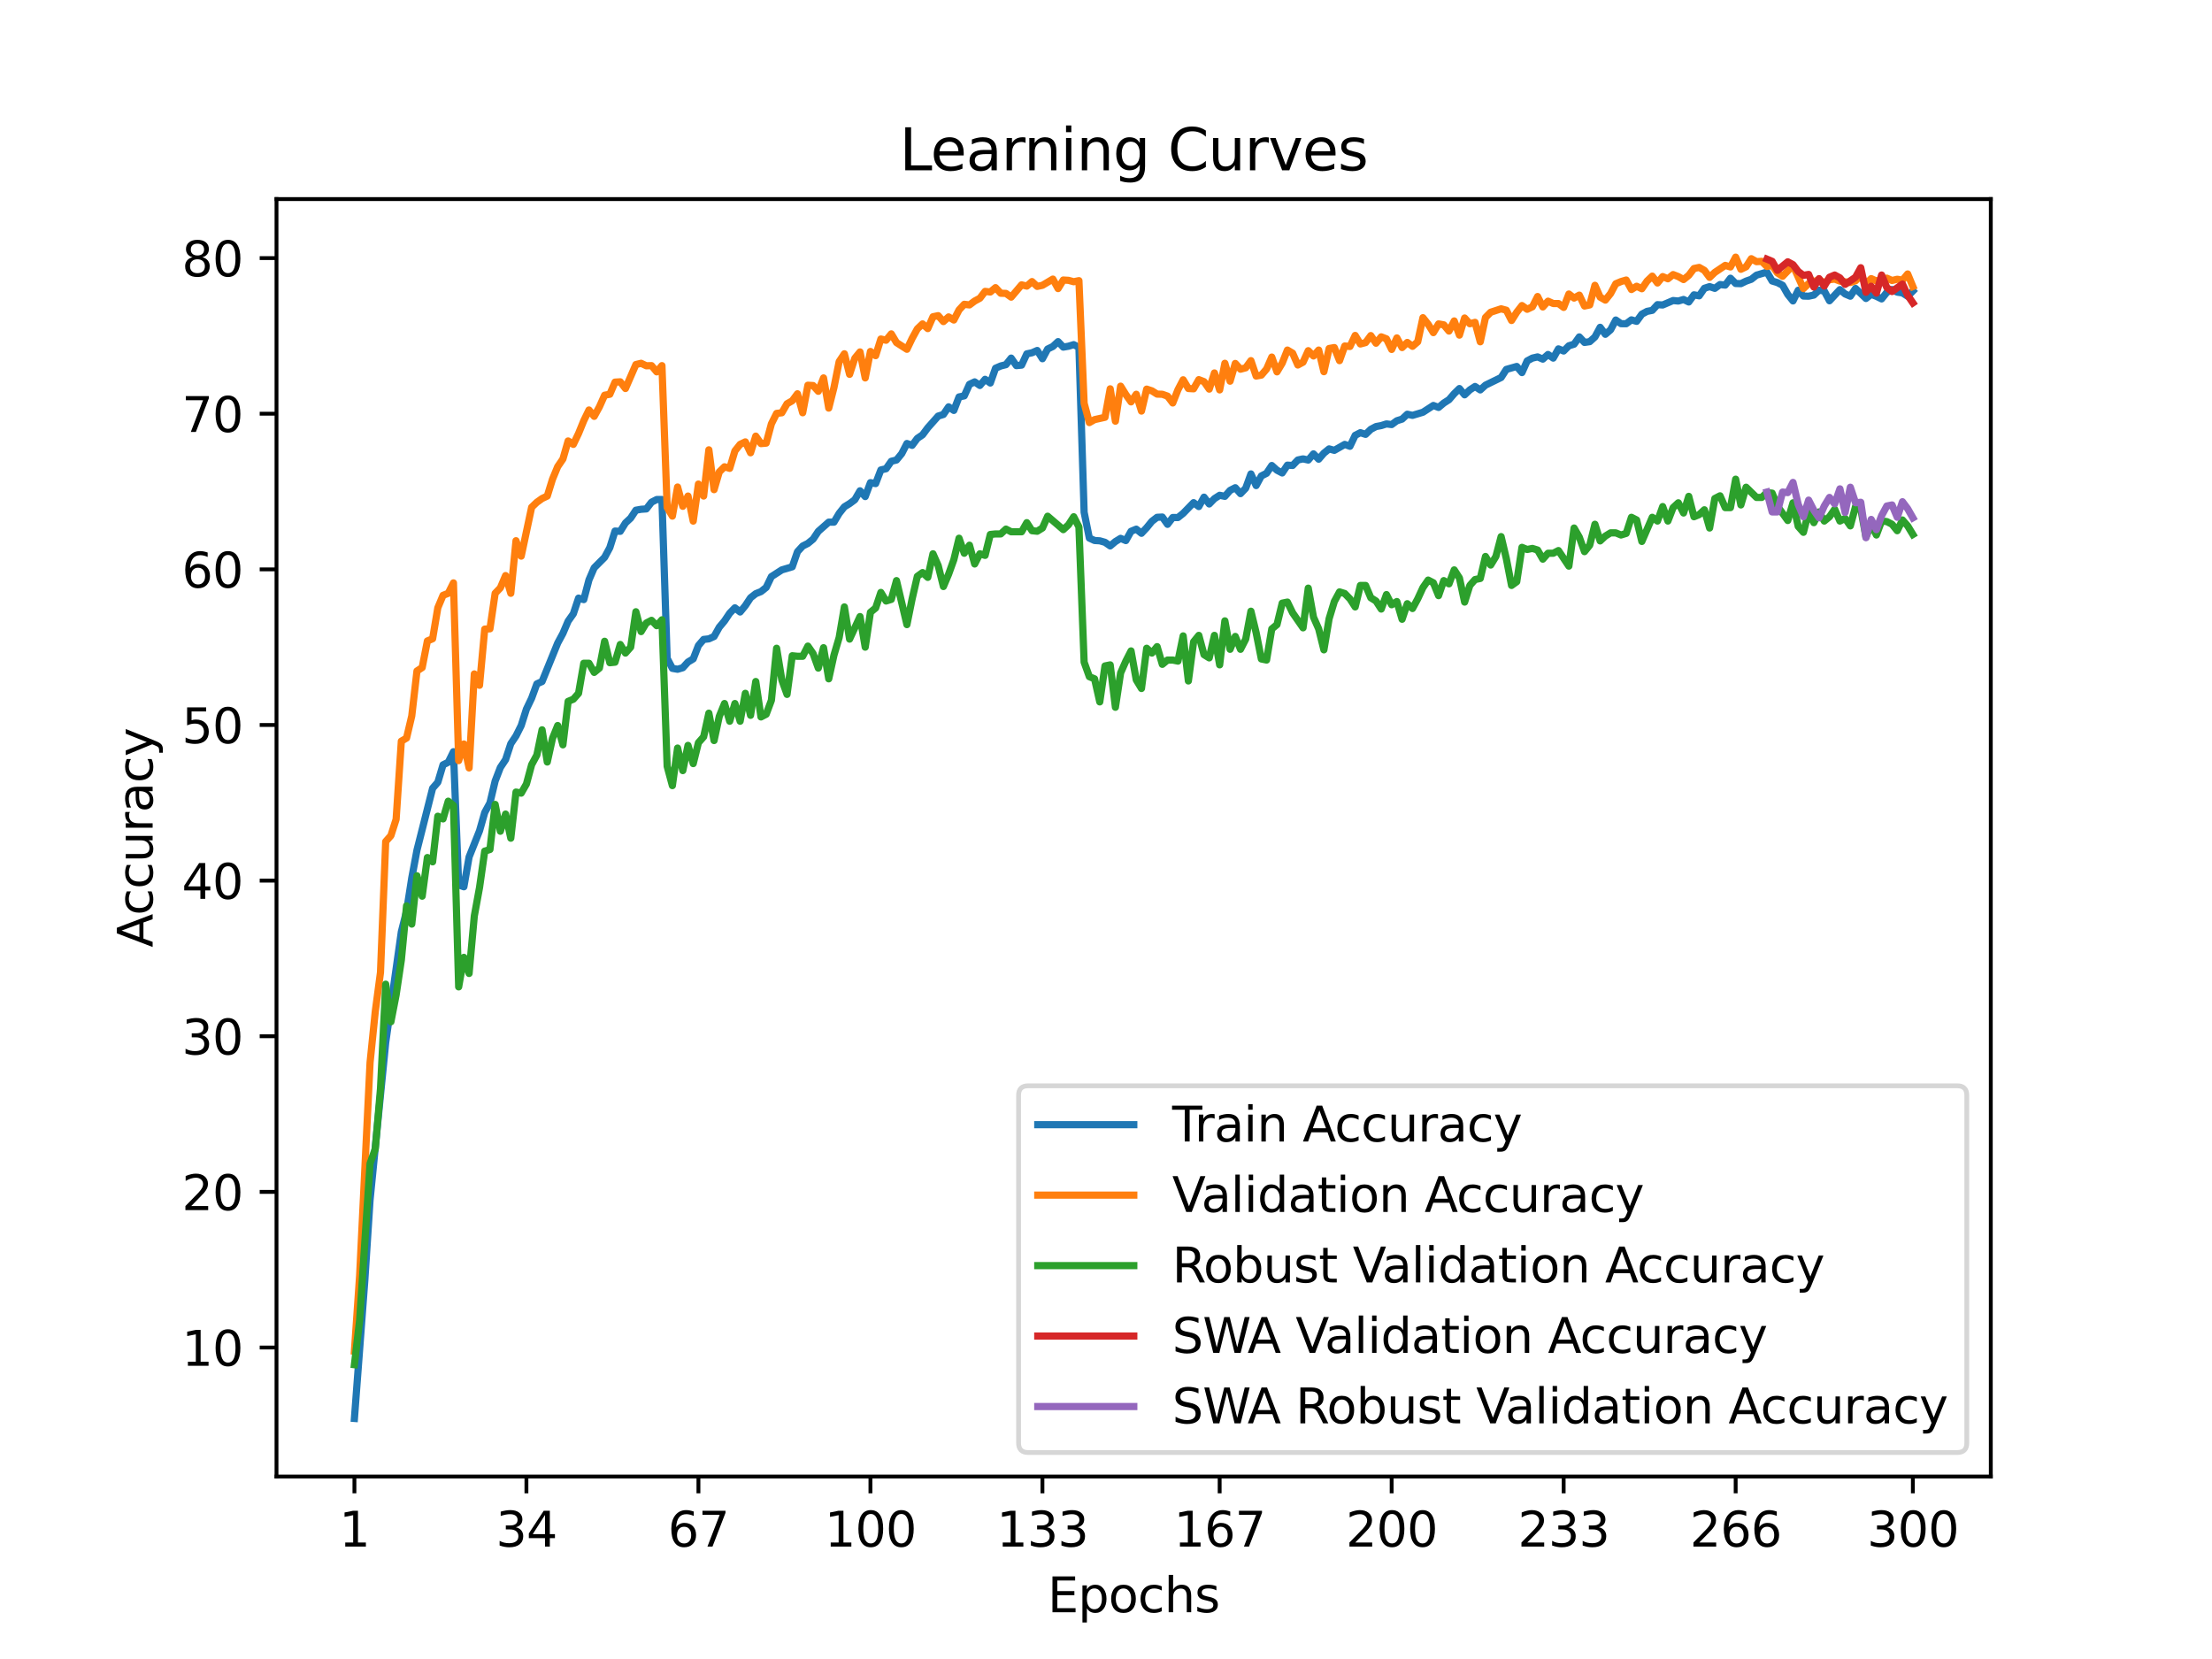 <?xml version="1.0" encoding="utf-8" standalone="no"?>
<!DOCTYPE svg PUBLIC "-//W3C//DTD SVG 1.1//EN"
  "http://www.w3.org/Graphics/SVG/1.1/DTD/svg11.dtd">
<svg xmlns:xlink="http://www.w3.org/1999/xlink" width="460.8pt" height="345.6pt" viewBox="0 0 460.8 345.6" xmlns="http://www.w3.org/2000/svg" version="1.1">
 <defs>
  <style type="text/css">*{stroke-linejoin: round; stroke-linecap: butt}</style>
 </defs>
 <g id="figure_1">
  <g id="patch_1">
   <path d="M 0 345.6 
L 460.8 345.6 
L 460.8 0 
L 0 0 
z
" style="fill: #ffffff"/>
  </g>
  <g id="axes_1">
   <g id="patch_2">
    <path d="M 57.6 307.584 
L 414.72 307.584 
L 414.72 41.472 
L 57.6 41.472 
z
" style="fill: #ffffff"/>
   </g>
   <g id="matplotlib.axis_1">
    <g id="xtick_1">
     <g id="line2d_1">
      <defs>
       <path id="mcf3a51f896" d="M 0 0 
L 0 3.5 
" style="stroke: #000000; stroke-width: 0.8"/>
      </defs>
      <g>
       <use xlink:href="#mcf3a51f896" x="73.833" y="307.584" style="stroke: #000000; stroke-width: 0.8"/>
      </g>
     </g>
     <g id="text_1">
      <!-- 1 -->
      <g transform="translate(70.651 322.182) scale(0.1 -0.1)">
       <defs>
        <path id="DejaVuSans-31" d="M 794 531 
L 1825 531 
L 1825 4091 
L 703 3866 
L 703 4441 
L 1819 4666 
L 2450 4666 
L 2450 531 
L 3481 531 
L 3481 0 
L 794 0 
L 794 531 
z
" transform="scale(0.016)"/>
       </defs>
       <use xlink:href="#DejaVuSans-31"/>
      </g>
     </g>
    </g>
    <g id="xtick_2">
     <g id="line2d_2">
      <g>
       <use xlink:href="#mcf3a51f896" x="109.664" y="307.584" style="stroke: #000000; stroke-width: 0.8"/>
      </g>
     </g>
     <g id="text_2">
      <!-- 34 -->
      <g transform="translate(103.302 322.182) scale(0.1 -0.1)">
       <defs>
        <path id="DejaVuSans-33" d="M 2597 2516 
Q 3050 2419 3304 2112 
Q 3559 1806 3559 1356 
Q 3559 666 3084 287 
Q 2609 -91 1734 -91 
Q 1441 -91 1130 -33 
Q 819 25 488 141 
L 488 750 
Q 750 597 1062 519 
Q 1375 441 1716 441 
Q 2309 441 2620 675 
Q 2931 909 2931 1356 
Q 2931 1769 2642 2001 
Q 2353 2234 1838 2234 
L 1294 2234 
L 1294 2753 
L 1863 2753 
Q 2328 2753 2575 2939 
Q 2822 3125 2822 3475 
Q 2822 3834 2567 4026 
Q 2313 4219 1838 4219 
Q 1578 4219 1281 4162 
Q 984 4106 628 3988 
L 628 4550 
Q 988 4650 1302 4700 
Q 1616 4750 1894 4750 
Q 2613 4750 3031 4423 
Q 3450 4097 3450 3541 
Q 3450 3153 3228 2886 
Q 3006 2619 2597 2516 
z
" transform="scale(0.016)"/>
        <path id="DejaVuSans-34" d="M 2419 4116 
L 825 1625 
L 2419 1625 
L 2419 4116 
z
M 2253 4666 
L 3047 4666 
L 3047 1625 
L 3713 1625 
L 3713 1100 
L 3047 1100 
L 3047 0 
L 2419 0 
L 2419 1100 
L 313 1100 
L 313 1709 
L 2253 4666 
z
" transform="scale(0.016)"/>
       </defs>
       <use xlink:href="#DejaVuSans-33"/>
       <use xlink:href="#DejaVuSans-34" x="63.623"/>
      </g>
     </g>
    </g>
    <g id="xtick_3">
     <g id="line2d_3">
      <g>
       <use xlink:href="#mcf3a51f896" x="145.496" y="307.584" style="stroke: #000000; stroke-width: 0.8"/>
      </g>
     </g>
     <g id="text_3">
      <!-- 67 -->
      <g transform="translate(139.133 322.182) scale(0.1 -0.1)">
       <defs>
        <path id="DejaVuSans-36" d="M 2113 2584 
Q 1688 2584 1439 2293 
Q 1191 2003 1191 1497 
Q 1191 994 1439 701 
Q 1688 409 2113 409 
Q 2538 409 2786 701 
Q 3034 994 3034 1497 
Q 3034 2003 2786 2293 
Q 2538 2584 2113 2584 
z
M 3366 4563 
L 3366 3988 
Q 3128 4100 2886 4159 
Q 2644 4219 2406 4219 
Q 1781 4219 1451 3797 
Q 1122 3375 1075 2522 
Q 1259 2794 1537 2939 
Q 1816 3084 2150 3084 
Q 2853 3084 3261 2657 
Q 3669 2231 3669 1497 
Q 3669 778 3244 343 
Q 2819 -91 2113 -91 
Q 1303 -91 875 529 
Q 447 1150 447 2328 
Q 447 3434 972 4092 
Q 1497 4750 2381 4750 
Q 2619 4750 2861 4703 
Q 3103 4656 3366 4563 
z
" transform="scale(0.016)"/>
        <path id="DejaVuSans-37" d="M 525 4666 
L 3525 4666 
L 3525 4397 
L 1831 0 
L 1172 0 
L 2766 4134 
L 525 4134 
L 525 4666 
z
" transform="scale(0.016)"/>
       </defs>
       <use xlink:href="#DejaVuSans-36"/>
       <use xlink:href="#DejaVuSans-37" x="63.623"/>
      </g>
     </g>
    </g>
    <g id="xtick_4">
     <g id="line2d_4">
      <g>
       <use xlink:href="#mcf3a51f896" x="181.327" y="307.584" style="stroke: #000000; stroke-width: 0.8"/>
      </g>
     </g>
     <g id="text_4">
      <!-- 100 -->
      <g transform="translate(171.783 322.182) scale(0.1 -0.1)">
       <defs>
        <path id="DejaVuSans-30" d="M 2034 4250 
Q 1547 4250 1301 3770 
Q 1056 3291 1056 2328 
Q 1056 1369 1301 889 
Q 1547 409 2034 409 
Q 2525 409 2770 889 
Q 3016 1369 3016 2328 
Q 3016 3291 2770 3770 
Q 2525 4250 2034 4250 
z
M 2034 4750 
Q 2819 4750 3233 4129 
Q 3647 3509 3647 2328 
Q 3647 1150 3233 529 
Q 2819 -91 2034 -91 
Q 1250 -91 836 529 
Q 422 1150 422 2328 
Q 422 3509 836 4129 
Q 1250 4750 2034 4750 
z
" transform="scale(0.016)"/>
       </defs>
       <use xlink:href="#DejaVuSans-31"/>
       <use xlink:href="#DejaVuSans-30" x="63.623"/>
       <use xlink:href="#DejaVuSans-30" x="127.246"/>
      </g>
     </g>
    </g>
    <g id="xtick_5">
     <g id="line2d_5">
      <g>
       <use xlink:href="#mcf3a51f896" x="217.158" y="307.584" style="stroke: #000000; stroke-width: 0.8"/>
      </g>
     </g>
     <g id="text_5">
      <!-- 133 -->
      <g transform="translate(207.615 322.182) scale(0.1 -0.1)">
       <use xlink:href="#DejaVuSans-31"/>
       <use xlink:href="#DejaVuSans-33" x="63.623"/>
       <use xlink:href="#DejaVuSans-33" x="127.246"/>
      </g>
     </g>
    </g>
    <g id="xtick_6">
     <g id="line2d_6">
      <g>
       <use xlink:href="#mcf3a51f896" x="254.076" y="307.584" style="stroke: #000000; stroke-width: 0.8"/>
      </g>
     </g>
     <g id="text_6">
      <!-- 167 -->
      <g transform="translate(244.532 322.182) scale(0.1 -0.1)">
       <use xlink:href="#DejaVuSans-31"/>
       <use xlink:href="#DejaVuSans-36" x="63.623"/>
       <use xlink:href="#DejaVuSans-37" x="127.246"/>
      </g>
     </g>
    </g>
    <g id="xtick_7">
     <g id="line2d_7">
      <g>
       <use xlink:href="#mcf3a51f896" x="289.907" y="307.584" style="stroke: #000000; stroke-width: 0.8"/>
      </g>
     </g>
     <g id="text_7">
      <!-- 200 -->
      <g transform="translate(280.363 322.182) scale(0.1 -0.1)">
       <defs>
        <path id="DejaVuSans-32" d="M 1228 531 
L 3431 531 
L 3431 0 
L 469 0 
L 469 531 
Q 828 903 1448 1529 
Q 2069 2156 2228 2338 
Q 2531 2678 2651 2914 
Q 2772 3150 2772 3378 
Q 2772 3750 2511 3984 
Q 2250 4219 1831 4219 
Q 1534 4219 1204 4116 
Q 875 4013 500 3803 
L 500 4441 
Q 881 4594 1212 4672 
Q 1544 4750 1819 4750 
Q 2544 4750 2975 4387 
Q 3406 4025 3406 3419 
Q 3406 3131 3298 2873 
Q 3191 2616 2906 2266 
Q 2828 2175 2409 1742 
Q 1991 1309 1228 531 
z
" transform="scale(0.016)"/>
       </defs>
       <use xlink:href="#DejaVuSans-32"/>
       <use xlink:href="#DejaVuSans-30" x="63.623"/>
       <use xlink:href="#DejaVuSans-30" x="127.246"/>
      </g>
     </g>
    </g>
    <g id="xtick_8">
     <g id="line2d_8">
      <g>
       <use xlink:href="#mcf3a51f896" x="325.739" y="307.584" style="stroke: #000000; stroke-width: 0.8"/>
      </g>
     </g>
     <g id="text_8">
      <!-- 233 -->
      <g transform="translate(316.195 322.182) scale(0.1 -0.1)">
       <use xlink:href="#DejaVuSans-32"/>
       <use xlink:href="#DejaVuSans-33" x="63.623"/>
       <use xlink:href="#DejaVuSans-33" x="127.246"/>
      </g>
     </g>
    </g>
    <g id="xtick_9">
     <g id="line2d_9">
      <g>
       <use xlink:href="#mcf3a51f896" x="361.57" y="307.584" style="stroke: #000000; stroke-width: 0.8"/>
      </g>
     </g>
     <g id="text_9">
      <!-- 266 -->
      <g transform="translate(352.026 322.182) scale(0.1 -0.1)">
       <use xlink:href="#DejaVuSans-32"/>
       <use xlink:href="#DejaVuSans-36" x="63.623"/>
       <use xlink:href="#DejaVuSans-36" x="127.246"/>
      </g>
     </g>
    </g>
    <g id="xtick_10">
     <g id="line2d_10">
      <g>
       <use xlink:href="#mcf3a51f896" x="398.487" y="307.584" style="stroke: #000000; stroke-width: 0.8"/>
      </g>
     </g>
     <g id="text_10">
      <!-- 300 -->
      <g transform="translate(388.944 322.182) scale(0.1 -0.1)">
       <use xlink:href="#DejaVuSans-33"/>
       <use xlink:href="#DejaVuSans-30" x="63.623"/>
       <use xlink:href="#DejaVuSans-30" x="127.246"/>
      </g>
     </g>
    </g>
    <g id="text_11">
     <!-- Epochs -->
     <g transform="translate(218.244 335.861) scale(0.1 -0.1)">
      <defs>
       <path id="DejaVuSans-45" d="M 628 4666 
L 3578 4666 
L 3578 4134 
L 1259 4134 
L 1259 2753 
L 3481 2753 
L 3481 2222 
L 1259 2222 
L 1259 531 
L 3634 531 
L 3634 0 
L 628 0 
L 628 4666 
z
" transform="scale(0.016)"/>
       <path id="DejaVuSans-70" d="M 1159 525 
L 1159 -1331 
L 581 -1331 
L 581 3500 
L 1159 3500 
L 1159 2969 
Q 1341 3281 1617 3432 
Q 1894 3584 2278 3584 
Q 2916 3584 3314 3078 
Q 3713 2572 3713 1747 
Q 3713 922 3314 415 
Q 2916 -91 2278 -91 
Q 1894 -91 1617 61 
Q 1341 213 1159 525 
z
M 3116 1747 
Q 3116 2381 2855 2742 
Q 2594 3103 2138 3103 
Q 1681 3103 1420 2742 
Q 1159 2381 1159 1747 
Q 1159 1113 1420 752 
Q 1681 391 2138 391 
Q 2594 391 2855 752 
Q 3116 1113 3116 1747 
z
" transform="scale(0.016)"/>
       <path id="DejaVuSans-6f" d="M 1959 3097 
Q 1497 3097 1228 2736 
Q 959 2375 959 1747 
Q 959 1119 1226 758 
Q 1494 397 1959 397 
Q 2419 397 2687 759 
Q 2956 1122 2956 1747 
Q 2956 2369 2687 2733 
Q 2419 3097 1959 3097 
z
M 1959 3584 
Q 2709 3584 3137 3096 
Q 3566 2609 3566 1747 
Q 3566 888 3137 398 
Q 2709 -91 1959 -91 
Q 1206 -91 779 398 
Q 353 888 353 1747 
Q 353 2609 779 3096 
Q 1206 3584 1959 3584 
z
" transform="scale(0.016)"/>
       <path id="DejaVuSans-63" d="M 3122 3366 
L 3122 2828 
Q 2878 2963 2633 3030 
Q 2388 3097 2138 3097 
Q 1578 3097 1268 2742 
Q 959 2388 959 1747 
Q 959 1106 1268 751 
Q 1578 397 2138 397 
Q 2388 397 2633 464 
Q 2878 531 3122 666 
L 3122 134 
Q 2881 22 2623 -34 
Q 2366 -91 2075 -91 
Q 1284 -91 818 406 
Q 353 903 353 1747 
Q 353 2603 823 3093 
Q 1294 3584 2113 3584 
Q 2378 3584 2631 3529 
Q 2884 3475 3122 3366 
z
" transform="scale(0.016)"/>
       <path id="DejaVuSans-68" d="M 3513 2113 
L 3513 0 
L 2938 0 
L 2938 2094 
Q 2938 2591 2744 2837 
Q 2550 3084 2163 3084 
Q 1697 3084 1428 2787 
Q 1159 2491 1159 1978 
L 1159 0 
L 581 0 
L 581 4863 
L 1159 4863 
L 1159 2956 
Q 1366 3272 1645 3428 
Q 1925 3584 2291 3584 
Q 2894 3584 3203 3211 
Q 3513 2838 3513 2113 
z
" transform="scale(0.016)"/>
       <path id="DejaVuSans-73" d="M 2834 3397 
L 2834 2853 
Q 2591 2978 2328 3040 
Q 2066 3103 1784 3103 
Q 1356 3103 1142 2972 
Q 928 2841 928 2578 
Q 928 2378 1081 2264 
Q 1234 2150 1697 2047 
L 1894 2003 
Q 2506 1872 2764 1633 
Q 3022 1394 3022 966 
Q 3022 478 2636 193 
Q 2250 -91 1575 -91 
Q 1294 -91 989 -36 
Q 684 19 347 128 
L 347 722 
Q 666 556 975 473 
Q 1284 391 1588 391 
Q 1994 391 2212 530 
Q 2431 669 2431 922 
Q 2431 1156 2273 1281 
Q 2116 1406 1581 1522 
L 1381 1569 
Q 847 1681 609 1914 
Q 372 2147 372 2553 
Q 372 3047 722 3315 
Q 1072 3584 1716 3584 
Q 2034 3584 2315 3537 
Q 2597 3491 2834 3397 
z
" transform="scale(0.016)"/>
      </defs>
      <use xlink:href="#DejaVuSans-45"/>
      <use xlink:href="#DejaVuSans-70" x="63.184"/>
      <use xlink:href="#DejaVuSans-6f" x="126.66"/>
      <use xlink:href="#DejaVuSans-63" x="187.842"/>
      <use xlink:href="#DejaVuSans-68" x="242.822"/>
      <use xlink:href="#DejaVuSans-73" x="306.201"/>
     </g>
    </g>
   </g>
   <g id="matplotlib.axis_2">
    <g id="ytick_1">
     <g id="line2d_11">
      <defs>
       <path id="m479603e412" d="M 0 0 
L -3.5 0 
" style="stroke: #000000; stroke-width: 0.8"/>
      </defs>
      <g>
       <use xlink:href="#m479603e412" x="57.6" y="280.713" style="stroke: #000000; stroke-width: 0.8"/>
      </g>
     </g>
     <g id="text_12">
      <!-- 10 -->
      <g transform="translate(37.875 284.512) scale(0.1 -0.1)">
       <use xlink:href="#DejaVuSans-31"/>
       <use xlink:href="#DejaVuSans-30" x="63.623"/>
      </g>
     </g>
    </g>
    <g id="ytick_2">
     <g id="line2d_12">
      <g>
       <use xlink:href="#m479603e412" x="57.6" y="248.291" style="stroke: #000000; stroke-width: 0.8"/>
      </g>
     </g>
     <g id="text_13">
      <!-- 20 -->
      <g transform="translate(37.875 252.09) scale(0.1 -0.1)">
       <use xlink:href="#DejaVuSans-32"/>
       <use xlink:href="#DejaVuSans-30" x="63.623"/>
      </g>
     </g>
    </g>
    <g id="ytick_3">
     <g id="line2d_13">
      <g>
       <use xlink:href="#m479603e412" x="57.6" y="215.87" style="stroke: #000000; stroke-width: 0.8"/>
      </g>
     </g>
     <g id="text_14">
      <!-- 30 -->
      <g transform="translate(37.875 219.669) scale(0.1 -0.1)">
       <use xlink:href="#DejaVuSans-33"/>
       <use xlink:href="#DejaVuSans-30" x="63.623"/>
      </g>
     </g>
    </g>
    <g id="ytick_4">
     <g id="line2d_14">
      <g>
       <use xlink:href="#m479603e412" x="57.6" y="183.448" style="stroke: #000000; stroke-width: 0.8"/>
      </g>
     </g>
     <g id="text_15">
      <!-- 40 -->
      <g transform="translate(37.875 187.247) scale(0.1 -0.1)">
       <use xlink:href="#DejaVuSans-34"/>
       <use xlink:href="#DejaVuSans-30" x="63.623"/>
      </g>
     </g>
    </g>
    <g id="ytick_5">
     <g id="line2d_15">
      <g>
       <use xlink:href="#m479603e412" x="57.6" y="151.027" style="stroke: #000000; stroke-width: 0.8"/>
      </g>
     </g>
     <g id="text_16">
      <!-- 50 -->
      <g transform="translate(37.875 154.826) scale(0.1 -0.1)">
       <defs>
        <path id="DejaVuSans-35" d="M 691 4666 
L 3169 4666 
L 3169 4134 
L 1269 4134 
L 1269 2991 
Q 1406 3038 1543 3061 
Q 1681 3084 1819 3084 
Q 2600 3084 3056 2656 
Q 3513 2228 3513 1497 
Q 3513 744 3044 326 
Q 2575 -91 1722 -91 
Q 1428 -91 1123 -41 
Q 819 9 494 109 
L 494 744 
Q 775 591 1075 516 
Q 1375 441 1709 441 
Q 2250 441 2565 725 
Q 2881 1009 2881 1497 
Q 2881 1984 2565 2268 
Q 2250 2553 1709 2553 
Q 1456 2553 1204 2497 
Q 953 2441 691 2322 
L 691 4666 
z
" transform="scale(0.016)"/>
       </defs>
       <use xlink:href="#DejaVuSans-35"/>
       <use xlink:href="#DejaVuSans-30" x="63.623"/>
      </g>
     </g>
    </g>
    <g id="ytick_6">
     <g id="line2d_16">
      <g>
       <use xlink:href="#m479603e412" x="57.6" y="118.605" style="stroke: #000000; stroke-width: 0.8"/>
      </g>
     </g>
     <g id="text_17">
      <!-- 60 -->
      <g transform="translate(37.875 122.405) scale(0.1 -0.1)">
       <use xlink:href="#DejaVuSans-36"/>
       <use xlink:href="#DejaVuSans-30" x="63.623"/>
      </g>
     </g>
    </g>
    <g id="ytick_7">
     <g id="line2d_17">
      <g>
       <use xlink:href="#m479603e412" x="57.6" y="86.184" style="stroke: #000000; stroke-width: 0.8"/>
      </g>
     </g>
     <g id="text_18">
      <!-- 70 -->
      <g transform="translate(37.875 89.983) scale(0.1 -0.1)">
       <use xlink:href="#DejaVuSans-37"/>
       <use xlink:href="#DejaVuSans-30" x="63.623"/>
      </g>
     </g>
    </g>
    <g id="ytick_8">
     <g id="line2d_18">
      <g>
       <use xlink:href="#m479603e412" x="57.6" y="53.763" style="stroke: #000000; stroke-width: 0.8"/>
      </g>
     </g>
     <g id="text_19">
      <!-- 80 -->
      <g transform="translate(37.875 57.562) scale(0.1 -0.1)">
       <defs>
        <path id="DejaVuSans-38" d="M 2034 2216 
Q 1584 2216 1326 1975 
Q 1069 1734 1069 1313 
Q 1069 891 1326 650 
Q 1584 409 2034 409 
Q 2484 409 2743 651 
Q 3003 894 3003 1313 
Q 3003 1734 2745 1975 
Q 2488 2216 2034 2216 
z
M 1403 2484 
Q 997 2584 770 2862 
Q 544 3141 544 3541 
Q 544 4100 942 4425 
Q 1341 4750 2034 4750 
Q 2731 4750 3128 4425 
Q 3525 4100 3525 3541 
Q 3525 3141 3298 2862 
Q 3072 2584 2669 2484 
Q 3125 2378 3379 2068 
Q 3634 1759 3634 1313 
Q 3634 634 3220 271 
Q 2806 -91 2034 -91 
Q 1263 -91 848 271 
Q 434 634 434 1313 
Q 434 1759 690 2068 
Q 947 2378 1403 2484 
z
M 1172 3481 
Q 1172 3119 1398 2916 
Q 1625 2713 2034 2713 
Q 2441 2713 2670 2916 
Q 2900 3119 2900 3481 
Q 2900 3844 2670 4047 
Q 2441 4250 2034 4250 
Q 1625 4250 1398 4047 
Q 1172 3844 1172 3481 
z
" transform="scale(0.016)"/>
       </defs>
       <use xlink:href="#DejaVuSans-38"/>
       <use xlink:href="#DejaVuSans-30" x="63.623"/>
      </g>
     </g>
    </g>
    <g id="text_20">
     <!-- Accuracy -->
     <g transform="translate(31.795 197.356) rotate(-90) scale(0.1 -0.1)">
      <defs>
       <path id="DejaVuSans-41" d="M 2188 4044 
L 1331 1722 
L 3047 1722 
L 2188 4044 
z
M 1831 4666 
L 2547 4666 
L 4325 0 
L 3669 0 
L 3244 1197 
L 1141 1197 
L 716 0 
L 50 0 
L 1831 4666 
z
" transform="scale(0.016)"/>
       <path id="DejaVuSans-75" d="M 544 1381 
L 544 3500 
L 1119 3500 
L 1119 1403 
Q 1119 906 1312 657 
Q 1506 409 1894 409 
Q 2359 409 2629 706 
Q 2900 1003 2900 1516 
L 2900 3500 
L 3475 3500 
L 3475 0 
L 2900 0 
L 2900 538 
Q 2691 219 2414 64 
Q 2138 -91 1772 -91 
Q 1169 -91 856 284 
Q 544 659 544 1381 
z
M 1991 3584 
L 1991 3584 
z
" transform="scale(0.016)"/>
       <path id="DejaVuSans-72" d="M 2631 2963 
Q 2534 3019 2420 3045 
Q 2306 3072 2169 3072 
Q 1681 3072 1420 2755 
Q 1159 2438 1159 1844 
L 1159 0 
L 581 0 
L 581 3500 
L 1159 3500 
L 1159 2956 
Q 1341 3275 1631 3429 
Q 1922 3584 2338 3584 
Q 2397 3584 2469 3576 
Q 2541 3569 2628 3553 
L 2631 2963 
z
" transform="scale(0.016)"/>
       <path id="DejaVuSans-61" d="M 2194 1759 
Q 1497 1759 1228 1600 
Q 959 1441 959 1056 
Q 959 750 1161 570 
Q 1363 391 1709 391 
Q 2188 391 2477 730 
Q 2766 1069 2766 1631 
L 2766 1759 
L 2194 1759 
z
M 3341 1997 
L 3341 0 
L 2766 0 
L 2766 531 
Q 2569 213 2275 61 
Q 1981 -91 1556 -91 
Q 1019 -91 701 211 
Q 384 513 384 1019 
Q 384 1609 779 1909 
Q 1175 2209 1959 2209 
L 2766 2209 
L 2766 2266 
Q 2766 2663 2505 2880 
Q 2244 3097 1772 3097 
Q 1472 3097 1187 3025 
Q 903 2953 641 2809 
L 641 3341 
Q 956 3463 1253 3523 
Q 1550 3584 1831 3584 
Q 2591 3584 2966 3190 
Q 3341 2797 3341 1997 
z
" transform="scale(0.016)"/>
       <path id="DejaVuSans-79" d="M 2059 -325 
Q 1816 -950 1584 -1140 
Q 1353 -1331 966 -1331 
L 506 -1331 
L 506 -850 
L 844 -850 
Q 1081 -850 1212 -737 
Q 1344 -625 1503 -206 
L 1606 56 
L 191 3500 
L 800 3500 
L 1894 763 
L 2988 3500 
L 3597 3500 
L 2059 -325 
z
" transform="scale(0.016)"/>
      </defs>
      <use xlink:href="#DejaVuSans-41"/>
      <use xlink:href="#DejaVuSans-63" x="66.658"/>
      <use xlink:href="#DejaVuSans-63" x="121.639"/>
      <use xlink:href="#DejaVuSans-75" x="176.619"/>
      <use xlink:href="#DejaVuSans-72" x="239.998"/>
      <use xlink:href="#DejaVuSans-61" x="281.111"/>
      <use xlink:href="#DejaVuSans-63" x="342.391"/>
      <use xlink:href="#DejaVuSans-79" x="397.371"/>
     </g>
    </g>
   </g>
   <g id="line2d_19">
    <path d="M 73.833 295.488 
L 76.004 266.636 
L 77.09 249.94 
L 80.348 217.189 
L 83.605 194.111 
L 84.691 189.815 
L 85.777 182.896 
L 86.862 177.098 
L 90.12 164.211 
L 91.206 162.968 
L 92.291 159.33 
L 93.377 158.794 
L 94.463 156.594 
L 95.549 184.342 
L 96.635 184.731 
L 97.72 178.527 
L 99.892 173.078 
L 100.978 169.262 
L 102.064 167.264 
L 103.149 162.7 
L 104.235 159.882 
L 105.321 158.25 
L 106.407 154.929 
L 107.493 153.305 
L 108.578 151.136 
L 109.664 147.71 
L 110.75 145.444 
L 111.836 142.464 
L 112.922 141.976 
L 116.179 133.961 
L 117.265 131.948 
L 118.351 129.398 
L 119.436 127.863 
L 120.522 124.598 
L 121.608 124.907 
L 122.694 120.798 
L 123.78 118.281 
L 125.951 116.104 
L 127.037 114.082 
L 128.123 110.631 
L 129.209 110.688 
L 130.294 108.942 
L 131.38 107.927 
L 132.466 106.286 
L 133.552 106.092 
L 134.638 106.018 
L 135.723 104.614 
L 136.809 104.061 
L 137.895 104.061 
L 138.981 137.153 
L 140.067 139.232 
L 141.152 139.418 
L 142.238 139.102 
L 143.324 137.908 
L 144.41 137.258 
L 145.496 134.473 
L 146.581 133.206 
L 147.667 133.084 
L 148.753 132.597 
L 149.839 130.656 
L 150.925 129.357 
L 152.01 127.741 
L 153.096 126.62 
L 154.182 127.489 
L 155.268 126.166 
L 156.354 124.525 
L 157.439 123.673 
L 158.525 123.242 
L 159.611 122.373 
L 160.697 120.116 
L 162.868 118.719 
L 165.04 118.078 
L 166.126 114.935 
L 167.212 113.749 
L 168.297 113.205 
L 169.383 112.312 
L 170.469 110.688 
L 172.641 108.771 
L 173.726 108.771 
L 174.812 106.952 
L 175.898 105.58 
L 176.984 104.914 
L 178.07 104.11 
L 179.155 102.242 
L 180.241 103.444 
L 181.327 100.545 
L 182.413 100.74 
L 183.499 97.898 
L 184.584 97.646 
L 185.67 96.095 
L 186.756 95.827 
L 187.842 94.504 
L 188.928 92.392 
L 190.013 92.774 
L 191.099 91.32 
L 192.185 90.581 
L 193.271 89.12 
L 195.442 86.675 
L 196.528 86.342 
L 197.614 84.751 
L 198.7 85.498 
L 199.786 82.688 
L 200.871 82.469 
L 201.957 80.065 
L 203.043 79.554 
L 204.129 80.301 
L 205.215 79.018 
L 206.3 79.789 
L 207.386 76.711 
L 208.472 76.24 
L 209.558 75.964 
L 210.644 74.6 
L 211.729 76.167 
L 212.815 76.062 
L 213.901 73.715 
L 214.987 73.487 
L 216.073 73.008 
L 217.158 74.73 
L 218.244 72.708 
L 219.33 72.18 
L 220.416 71.165 
L 221.502 72.31 
L 222.587 72.123 
L 223.673 71.798 
L 224.759 72.351 
L 225.845 106.725 
L 226.931 112.093 
L 228.016 112.596 
L 229.102 112.661 
L 230.188 112.97 
L 231.274 113.725 
L 232.36 112.815 
L 233.445 112.15 
L 234.531 112.612 
L 235.617 110.68 
L 236.703 110.233 
L 237.789 111.094 
L 238.875 109.933 
L 239.96 108.601 
L 241.046 107.764 
L 242.132 107.708 
L 243.218 109.226 
L 244.304 107.805 
L 245.389 107.813 
L 246.475 106.944 
L 248.647 104.711 
L 249.733 105.523 
L 250.818 103.566 
L 251.904 104.987 
L 252.99 103.875 
L 254.076 103.176 
L 255.162 103.396 
L 256.247 102.161 
L 257.333 101.601 
L 258.419 102.835 
L 259.505 101.706 
L 260.591 98.726 
L 261.676 101.154 
L 262.762 99.148 
L 263.848 98.596 
L 264.934 96.972 
L 266.02 97.955 
L 267.105 98.523 
L 268.191 96.899 
L 269.277 96.964 
L 270.363 95.827 
L 271.449 95.592 
L 272.534 95.835 
L 273.62 94.552 
L 274.706 95.657 
L 275.792 94.398 
L 276.878 93.513 
L 277.963 93.813 
L 280.135 92.579 
L 281.221 92.969 
L 282.307 90.687 
L 283.392 90.135 
L 284.478 90.484 
L 285.564 89.436 
L 286.65 88.86 
L 287.736 88.657 
L 288.821 88.308 
L 289.907 88.446 
L 290.993 87.65 
L 292.079 87.309 
L 293.165 86.294 
L 294.25 86.529 
L 296.422 85.879 
L 298.594 84.466 
L 299.679 84.872 
L 300.765 83.963 
L 301.851 83.265 
L 302.937 82.006 
L 304.023 80.942 
L 305.108 82.25 
L 306.194 81.218 
L 307.28 80.512 
L 308.366 81.226 
L 309.452 80.236 
L 312.709 78.644 
L 313.795 76.955 
L 315.966 76.338 
L 317.052 77.613 
L 318.138 75.185 
L 319.224 74.6 
L 320.31 74.348 
L 321.395 74.811 
L 322.481 73.845 
L 323.567 74.6 
L 324.653 72.675 
L 325.739 73.122 
L 326.824 72.034 
L 327.91 71.701 
L 328.996 70.182 
L 330.082 71.335 
L 331.168 71.173 
L 332.253 70.199 
L 333.339 68.185 
L 334.425 69.638 
L 335.511 68.713 
L 336.597 66.666 
L 337.682 67.429 
L 338.768 67.438 
L 339.854 66.634 
L 340.94 66.942 
L 342.026 65.448 
L 343.111 64.863 
L 344.197 64.652 
L 345.283 63.467 
L 346.369 63.532 
L 348.54 62.606 
L 349.626 62.711 
L 350.712 62.387 
L 351.798 62.906 
L 352.884 61.42 
L 353.969 61.623 
L 355.055 60.056 
L 356.141 59.707 
L 357.227 60.072 
L 358.313 59.276 
L 359.398 59.39 
L 360.484 57.961 
L 361.57 59.057 
L 362.656 59.09 
L 363.742 58.562 
L 364.827 58.18 
L 365.913 57.319 
L 368.085 56.686 
L 369.171 58.537 
L 370.256 58.862 
L 371.342 59.431 
L 372.428 61.339 
L 373.514 62.687 
L 374.6 60.47 
L 375.685 61.672 
L 376.771 61.704 
L 377.857 61.469 
L 378.943 60.446 
L 380.029 60.624 
L 381.114 62.655 
L 383.286 60.332 
L 384.372 61.242 
L 385.458 61.704 
L 386.543 60.088 
L 388.715 62.175 
L 389.801 61.315 
L 390.887 61.729 
L 391.972 62.265 
L 393.058 60.909 
L 394.144 60.316 
L 395.23 60.86 
L 396.316 61.022 
L 397.401 61.713 
L 398.487 60.624 
L 398.487 60.624 
" clip-path="url(#p200a233246)" style="fill: none; stroke: #1f77b4; stroke-width: 1.5; stroke-linecap: square"/>
   </g>
   <g id="line2d_20">
    <path d="M 73.833 281.458 
L 74.919 265.734 
L 77.09 221.349 
L 78.176 210.715 
L 79.262 202.577 
L 80.348 175.31 
L 81.433 174.078 
L 82.519 170.674 
L 83.605 154.399 
L 84.691 153.75 
L 85.777 149.146 
L 86.862 139.777 
L 87.948 139.063 
L 89.034 133.519 
L 90.12 133.065 
L 91.206 126.614 
L 92.291 124.02 
L 93.377 123.598 
L 94.463 121.426 
L 95.549 158.451 
L 96.635 154.982 
L 97.72 159.975 
L 98.806 140.393 
L 99.892 142.759 
L 100.978 131.055 
L 102.064 130.99 
L 103.149 123.598 
L 104.235 122.464 
L 105.321 119.902 
L 106.407 123.598 
L 107.493 112.64 
L 108.578 115.85 
L 110.75 105.669 
L 111.836 104.632 
L 112.922 103.854 
L 114.007 103.335 
L 115.093 99.833 
L 116.179 97.207 
L 117.265 95.619 
L 118.351 91.858 
L 119.436 92.571 
L 120.522 90.301 
L 121.608 87.643 
L 122.694 85.406 
L 123.78 86.735 
L 124.865 84.757 
L 125.951 82.326 
L 127.037 82.131 
L 128.123 79.602 
L 129.209 79.538 
L 130.294 80.932 
L 132.466 75.939 
L 133.552 75.679 
L 134.638 76.198 
L 135.723 76.166 
L 136.809 77.463 
L 137.895 76.166 
L 138.981 105.702 
L 140.067 107.517 
L 141.152 101.454 
L 142.238 105.475 
L 143.324 103.335 
L 144.41 108.555 
L 145.496 100.838 
L 146.581 103.335 
L 147.667 93.706 
L 148.753 102.006 
L 149.839 98.31 
L 150.925 97.24 
L 152.01 97.564 
L 153.096 93.933 
L 154.182 92.571 
L 155.268 92.052 
L 156.354 94.322 
L 157.439 90.853 
L 158.525 92.409 
L 159.611 92.312 
L 160.697 88.291 
L 161.783 86.119 
L 162.868 85.989 
L 163.954 84.109 
L 165.04 83.493 
L 166.126 82.034 
L 167.212 85.989 
L 168.297 80.251 
L 169.383 80.316 
L 170.469 81.515 
L 171.555 78.727 
L 172.641 85.017 
L 173.726 80.737 
L 174.812 75.323 
L 175.898 73.702 
L 176.984 77.981 
L 178.07 74.642 
L 179.155 73.313 
L 180.241 78.727 
L 181.327 73.215 
L 182.413 74.091 
L 183.499 70.622 
L 184.584 70.881 
L 185.67 69.552 
L 186.756 71.367 
L 188.928 72.761 
L 190.013 70.492 
L 191.099 68.514 
L 192.185 67.477 
L 193.271 68.449 
L 194.357 65.985 
L 195.442 65.758 
L 196.528 66.99 
L 197.614 66.018 
L 198.7 66.666 
L 199.786 64.559 
L 200.871 63.392 
L 201.957 63.521 
L 203.043 62.711 
L 204.129 62.127 
L 205.215 60.701 
L 206.3 60.83 
L 207.386 59.923 
L 208.472 61.09 
L 209.558 61.122 
L 210.644 61.9 
L 212.815 59.339 
L 213.901 59.598 
L 214.987 58.658 
L 216.073 59.663 
L 217.158 59.436 
L 219.33 58.139 
L 220.416 60.117 
L 221.502 58.334 
L 222.587 58.399 
L 223.673 58.691 
L 224.759 58.464 
L 225.845 84.012 
L 226.931 88.032 
L 228.016 87.416 
L 230.188 86.93 
L 231.274 80.997 
L 232.36 87.74 
L 233.445 80.445 
L 234.531 82.196 
L 235.617 83.72 
L 236.703 82.131 
L 237.789 85.633 
L 238.875 81.061 
L 239.96 81.418 
L 241.046 82.099 
L 242.132 82.131 
L 243.218 82.52 
L 244.304 83.947 
L 245.389 81.191 
L 246.475 79.116 
L 247.561 80.932 
L 248.647 80.997 
L 249.733 79.084 
L 250.818 79.505 
L 251.904 81.061 
L 252.99 77.69 
L 254.076 81.223 
L 255.162 75.679 
L 256.247 79.408 
L 257.333 75.712 
L 258.419 76.911 
L 259.505 76.62 
L 260.591 75.128 
L 261.676 78.338 
L 262.762 78.143 
L 263.848 76.879 
L 264.934 74.383 
L 266.02 77.463 
L 267.105 75.647 
L 268.191 72.924 
L 269.277 73.572 
L 270.363 76.036 
L 271.449 75.452 
L 272.534 73.053 
L 273.62 74.156 
L 274.706 72.924 
L 275.792 77.43 
L 276.878 72.599 
L 277.963 72.405 
L 279.049 75.128 
L 280.135 72.081 
L 281.221 72.178 
L 282.307 69.876 
L 283.392 71.659 
L 284.478 71.367 
L 285.564 69.908 
L 286.65 71.497 
L 287.736 70.168 
L 288.821 70.589 
L 289.907 72.794 
L 290.993 70.395 
L 292.079 72.405 
L 293.165 71.335 
L 294.25 72.145 
L 295.336 71.205 
L 296.422 66.18 
L 297.508 67.542 
L 298.594 69.292 
L 299.679 67.477 
L 300.765 67.671 
L 301.851 68.968 
L 302.937 66.861 
L 304.023 69.811 
L 305.108 66.245 
L 306.194 67.444 
L 307.28 67.153 
L 308.366 71.205 
L 309.452 66.148 
L 310.537 65.045 
L 312.709 64.332 
L 313.795 64.624 
L 314.881 66.764 
L 315.966 65.045 
L 317.052 63.651 
L 318.138 64.429 
L 319.224 63.91 
L 320.31 61.771 
L 321.395 63.943 
L 322.481 62.743 
L 323.567 63.23 
L 324.653 63.23 
L 325.739 64.04 
L 326.824 61.252 
L 327.91 62.095 
L 328.996 61.479 
L 330.082 63.748 
L 331.168 63.521 
L 332.253 59.436 
L 333.339 61.9 
L 334.425 62.516 
L 335.511 61.155 
L 336.597 59.112 
L 337.682 58.658 
L 338.768 58.334 
L 339.854 60.312 
L 340.94 59.631 
L 342.026 60.15 
L 343.111 58.561 
L 344.197 57.523 
L 345.283 58.95 
L 346.369 57.621 
L 347.455 58.075 
L 348.54 57.199 
L 349.626 57.621 
L 350.712 58.237 
L 351.798 57.361 
L 352.884 55.935 
L 353.969 55.708 
L 355.055 56.324 
L 356.141 57.783 
L 357.227 56.745 
L 359.398 55.286 
L 360.484 55.611 
L 361.57 53.568 
L 362.656 56.097 
L 363.742 55.578 
L 364.827 53.892 
L 365.913 54.508 
L 366.999 54.443 
L 368.085 55.513 
L 369.171 55.286 
L 370.256 56.843 
L 371.342 57.556 
L 373.514 55.286 
L 375.685 60.117 
L 376.771 59.08 
L 378.943 58.237 
L 380.029 58.918 
L 381.114 58.269 
L 382.2 58.139 
L 383.286 58.561 
L 385.458 58.853 
L 386.543 58.496 
L 387.629 57.361 
L 388.715 59.177 
L 389.801 58.042 
L 390.887 58.528 
L 393.058 57.945 
L 394.144 58.431 
L 395.23 58.172 
L 396.316 58.366 
L 397.401 57.07 
L 398.487 59.696 
L 398.487 59.696 
" clip-path="url(#p200a233246)" style="fill: none; stroke: #ff7f0e; stroke-width: 1.5; stroke-linecap: square"/>
   </g>
   <g id="line2d_21">
    <path d="M 73.833 284.29 
L 74.919 275.011 
L 77.09 242.366 
L 78.176 239.347 
L 79.262 226.826 
L 80.348 205.025 
L 81.433 212.851 
L 82.519 207.261 
L 83.605 199.994 
L 84.691 188.703 
L 85.777 192.504 
L 86.862 182.442 
L 87.948 186.69 
L 89.034 178.641 
L 90.12 179.535 
L 91.206 170.033 
L 92.291 170.592 
L 93.377 166.902 
L 94.463 167.797 
L 95.549 205.584 
L 96.635 199.435 
L 97.72 202.789 
L 98.806 190.827 
L 99.892 184.902 
L 100.978 177.299 
L 102.064 176.964 
L 103.149 167.573 
L 104.235 173.163 
L 105.321 169.585 
L 106.407 174.616 
L 107.493 165.002 
L 108.578 165.225 
L 109.664 163.325 
L 110.75 159.3 
L 111.836 157.288 
L 112.922 152.033 
L 114.007 158.741 
L 115.093 153.822 
L 116.179 151.139 
L 117.265 155.163 
L 118.351 146.108 
L 119.436 145.661 
L 120.522 144.431 
L 121.608 138.17 
L 122.694 138.17 
L 123.78 140.071 
L 124.865 139.176 
L 125.951 133.586 
L 127.037 138.058 
L 128.123 137.946 
L 129.209 134.257 
L 130.294 136.046 
L 131.38 134.816 
L 132.466 127.437 
L 133.552 131.574 
L 134.638 129.785 
L 135.723 129.226 
L 136.809 130.344 
L 137.895 129.114 
L 138.981 159.635 
L 140.067 163.66 
L 141.152 155.834 
L 142.238 160.53 
L 143.324 155.275 
L 144.41 159.076 
L 145.496 154.716 
L 146.581 153.486 
L 147.667 148.567 
L 148.753 154.269 
L 149.839 149.238 
L 150.925 146.555 
L 152.01 150.244 
L 153.096 146.555 
L 154.182 150.244 
L 155.268 144.431 
L 156.354 149.014 
L 157.439 141.971 
L 158.525 149.35 
L 159.611 148.791 
L 160.697 145.884 
L 161.783 135.04 
L 162.868 141.636 
L 163.954 144.654 
L 165.04 136.605 
L 166.126 136.717 
L 167.212 136.717 
L 168.297 134.593 
L 169.383 136.158 
L 170.469 139.176 
L 171.555 134.928 
L 172.641 141.412 
L 173.726 136.493 
L 174.812 132.804 
L 175.898 126.431 
L 176.984 133.139 
L 179.155 128.444 
L 180.241 134.816 
L 181.327 127.549 
L 182.413 126.655 
L 183.499 123.413 
L 184.584 125.201 
L 185.67 124.866 
L 186.756 120.953 
L 188.928 130.121 
L 190.013 124.754 
L 191.099 120.059 
L 192.185 119.276 
L 193.271 120.282 
L 194.357 115.363 
L 195.442 117.823 
L 196.528 122.183 
L 197.614 119.612 
L 198.7 116.593 
L 199.786 112.121 
L 200.871 115.251 
L 201.957 113.574 
L 203.043 117.487 
L 204.129 115.363 
L 205.215 115.699 
L 206.3 111.339 
L 207.386 111.227 
L 208.472 111.227 
L 209.558 110.221 
L 210.644 110.78 
L 212.815 110.78 
L 213.901 108.879 
L 214.987 110.556 
L 216.073 110.668 
L 217.158 109.997 
L 218.244 107.537 
L 221.502 110.332 
L 222.587 109.326 
L 223.673 107.649 
L 224.759 109.773 
L 225.845 137.946 
L 226.931 140.965 
L 228.016 141.412 
L 229.102 146.22 
L 230.188 138.729 
L 231.274 138.505 
L 232.36 147.338 
L 233.445 140.182 
L 234.531 137.723 
L 235.617 135.599 
L 236.703 141.636 
L 237.789 143.425 
L 238.875 135.04 
L 239.96 136.046 
L 241.046 134.704 
L 242.132 138.394 
L 243.218 137.499 
L 244.304 137.499 
L 245.389 137.723 
L 246.475 132.468 
L 247.561 141.859 
L 248.647 133.698 
L 249.733 132.357 
L 250.818 136.381 
L 251.904 137.052 
L 252.99 132.357 
L 254.076 138.505 
L 255.162 129.338 
L 256.247 135.263 
L 257.333 132.58 
L 258.419 135.263 
L 259.505 133.139 
L 260.591 127.326 
L 261.676 131.798 
L 262.762 137.276 
L 263.848 137.499 
L 264.934 131.015 
L 266.02 130.121 
L 267.105 125.649 
L 268.191 125.425 
L 269.277 127.661 
L 271.449 130.791 
L 272.534 122.518 
L 273.62 128.555 
L 274.706 131.015 
L 275.792 135.375 
L 276.878 128.891 
L 277.963 125.313 
L 279.049 123.301 
L 280.135 123.636 
L 281.221 124.754 
L 282.307 126.431 
L 283.392 121.959 
L 284.478 121.959 
L 285.564 124.531 
L 286.65 125.201 
L 287.736 126.878 
L 288.821 123.86 
L 289.907 125.984 
L 290.993 125.313 
L 292.079 129.003 
L 293.165 125.76 
L 294.25 126.767 
L 295.336 124.754 
L 296.422 122.407 
L 297.508 120.841 
L 298.594 121.4 
L 299.679 124.084 
L 300.765 120.953 
L 301.851 121.624 
L 302.937 118.717 
L 304.023 120.394 
L 305.108 125.425 
L 306.194 121.959 
L 307.28 120.73 
L 308.366 120.506 
L 309.452 115.922 
L 310.537 117.711 
L 311.623 115.922 
L 312.709 111.786 
L 313.795 116.369 
L 314.881 121.959 
L 315.966 121.177 
L 317.052 114.022 
L 318.138 114.469 
L 319.224 114.245 
L 320.31 114.581 
L 321.395 116.481 
L 322.481 115.251 
L 323.567 115.251 
L 324.653 114.692 
L 326.824 117.935 
L 327.91 109.997 
L 328.996 111.898 
L 330.082 114.916 
L 331.168 113.574 
L 332.253 109.214 
L 333.339 112.68 
L 334.425 111.674 
L 335.511 111.003 
L 336.597 111.003 
L 337.682 111.45 
L 338.768 111.115 
L 339.854 107.761 
L 340.94 108.32 
L 342.026 112.792 
L 344.197 107.761 
L 345.283 108.544 
L 346.369 105.525 
L 347.455 108.544 
L 348.54 105.749 
L 349.626 104.742 
L 350.712 106.867 
L 351.798 103.401 
L 352.884 107.649 
L 353.969 107.202 
L 355.055 106.196 
L 356.141 109.997 
L 357.227 103.848 
L 358.313 103.289 
L 359.398 105.749 
L 360.484 105.749 
L 361.57 99.823 
L 362.656 105.19 
L 363.742 101.5 
L 365.913 103.624 
L 366.999 103.624 
L 368.085 102.618 
L 369.171 102.73 
L 370.256 105.413 
L 372.428 108.432 
L 373.514 104.742 
L 374.6 109.662 
L 375.685 110.891 
L 376.771 106.643 
L 377.857 108.879 
L 378.943 106.643 
L 380.029 108.544 
L 381.114 107.649 
L 382.2 106.084 
L 383.286 108.544 
L 384.372 107.985 
L 385.458 109.55 
L 386.543 105.525 
L 387.629 105.972 
L 388.715 111.898 
L 389.801 109.214 
L 390.887 111.45 
L 391.972 108.544 
L 393.058 108.655 
L 394.144 109.214 
L 395.23 110.556 
L 396.316 108.32 
L 397.401 109.55 
L 398.487 111.339 
L 398.487 111.339 
" clip-path="url(#p200a233246)" style="fill: none; stroke: #2ca02c; stroke-width: 1.5; stroke-linecap: square"/>
   </g>
   <g id="line2d_22">
    <path d="M 368.085 53.989 
L 369.171 54.443 
L 370.256 56.324 
L 372.428 54.541 
L 373.514 55.124 
L 374.6 56.551 
L 375.685 57.361 
L 376.771 57.167 
L 377.857 59.793 
L 378.943 58.042 
L 380.029 59.598 
L 381.114 57.75 
L 382.2 57.296 
L 383.286 57.88 
L 384.372 59.242 
L 386.543 57.75 
L 387.629 55.773 
L 388.715 60.895 
L 389.801 59.631 
L 390.887 61.057 
L 391.972 57.296 
L 393.058 59.89 
L 394.144 60.733 
L 396.316 59.177 
L 397.401 61.511 
L 398.487 63.1 
L 398.487 63.1 
" clip-path="url(#p200a233246)" style="fill: none; stroke: #d62728; stroke-width: 1.5; stroke-linecap: square"/>
   </g>
   <g id="line2d_23">
    <path d="M 368.085 102.506 
L 369.171 106.643 
L 370.256 106.643 
L 371.342 102.506 
L 372.428 102.618 
L 373.514 100.494 
L 374.6 105.078 
L 375.685 107.649 
L 376.771 104.183 
L 377.857 106.308 
L 378.943 107.873 
L 380.029 105.413 
L 381.114 103.624 
L 382.2 104.966 
L 383.286 101.836 
L 384.372 106.755 
L 385.458 101.5 
L 386.543 104.742 
L 387.629 104.631 
L 388.715 112.009 
L 389.801 108.208 
L 390.887 110.332 
L 391.972 107.426 
L 393.058 105.413 
L 394.144 105.19 
L 395.23 107.761 
L 396.316 104.519 
L 397.401 105.972 
L 398.487 107.873 
L 398.487 107.873 
" clip-path="url(#p200a233246)" style="fill: none; stroke: #9467bd; stroke-width: 1.5; stroke-linecap: square"/>
   </g>
   <g id="patch_3">
    <path d="M 57.6 307.584 
L 57.6 41.472 
" style="fill: none; stroke: #000000; stroke-width: 0.8; stroke-linejoin: miter; stroke-linecap: square"/>
   </g>
   <g id="patch_4">
    <path d="M 414.72 307.584 
L 414.72 41.472 
" style="fill: none; stroke: #000000; stroke-width: 0.8; stroke-linejoin: miter; stroke-linecap: square"/>
   </g>
   <g id="patch_5">
    <path d="M 57.6 307.584 
L 414.72 307.584 
" style="fill: none; stroke: #000000; stroke-width: 0.8; stroke-linejoin: miter; stroke-linecap: square"/>
   </g>
   <g id="patch_6">
    <path d="M 57.6 41.472 
L 414.72 41.472 
" style="fill: none; stroke: #000000; stroke-width: 0.8; stroke-linejoin: miter; stroke-linecap: square"/>
   </g>
   <g id="text_21">
    <!-- Learning Curves -->
    <g transform="translate(187.376 35.472) scale(0.12 -0.12)">
     <defs>
      <path id="DejaVuSans-4c" d="M 628 4666 
L 1259 4666 
L 1259 531 
L 3531 531 
L 3531 0 
L 628 0 
L 628 4666 
z
" transform="scale(0.016)"/>
      <path id="DejaVuSans-65" d="M 3597 1894 
L 3597 1613 
L 953 1613 
Q 991 1019 1311 708 
Q 1631 397 2203 397 
Q 2534 397 2845 478 
Q 3156 559 3463 722 
L 3463 178 
Q 3153 47 2828 -22 
Q 2503 -91 2169 -91 
Q 1331 -91 842 396 
Q 353 884 353 1716 
Q 353 2575 817 3079 
Q 1281 3584 2069 3584 
Q 2775 3584 3186 3129 
Q 3597 2675 3597 1894 
z
M 3022 2063 
Q 3016 2534 2758 2815 
Q 2500 3097 2075 3097 
Q 1594 3097 1305 2825 
Q 1016 2553 972 2059 
L 3022 2063 
z
" transform="scale(0.016)"/>
      <path id="DejaVuSans-6e" d="M 3513 2113 
L 3513 0 
L 2938 0 
L 2938 2094 
Q 2938 2591 2744 2837 
Q 2550 3084 2163 3084 
Q 1697 3084 1428 2787 
Q 1159 2491 1159 1978 
L 1159 0 
L 581 0 
L 581 3500 
L 1159 3500 
L 1159 2956 
Q 1366 3272 1645 3428 
Q 1925 3584 2291 3584 
Q 2894 3584 3203 3211 
Q 3513 2838 3513 2113 
z
" transform="scale(0.016)"/>
      <path id="DejaVuSans-69" d="M 603 3500 
L 1178 3500 
L 1178 0 
L 603 0 
L 603 3500 
z
M 603 4863 
L 1178 4863 
L 1178 4134 
L 603 4134 
L 603 4863 
z
" transform="scale(0.016)"/>
      <path id="DejaVuSans-67" d="M 2906 1791 
Q 2906 2416 2648 2759 
Q 2391 3103 1925 3103 
Q 1463 3103 1205 2759 
Q 947 2416 947 1791 
Q 947 1169 1205 825 
Q 1463 481 1925 481 
Q 2391 481 2648 825 
Q 2906 1169 2906 1791 
z
M 3481 434 
Q 3481 -459 3084 -895 
Q 2688 -1331 1869 -1331 
Q 1566 -1331 1297 -1286 
Q 1028 -1241 775 -1147 
L 775 -588 
Q 1028 -725 1275 -790 
Q 1522 -856 1778 -856 
Q 2344 -856 2625 -561 
Q 2906 -266 2906 331 
L 2906 616 
Q 2728 306 2450 153 
Q 2172 0 1784 0 
Q 1141 0 747 490 
Q 353 981 353 1791 
Q 353 2603 747 3093 
Q 1141 3584 1784 3584 
Q 2172 3584 2450 3431 
Q 2728 3278 2906 2969 
L 2906 3500 
L 3481 3500 
L 3481 434 
z
" transform="scale(0.016)"/>
      <path id="DejaVuSans-20" transform="scale(0.016)"/>
      <path id="DejaVuSans-43" d="M 4122 4306 
L 4122 3641 
Q 3803 3938 3442 4084 
Q 3081 4231 2675 4231 
Q 1875 4231 1450 3742 
Q 1025 3253 1025 2328 
Q 1025 1406 1450 917 
Q 1875 428 2675 428 
Q 3081 428 3442 575 
Q 3803 722 4122 1019 
L 4122 359 
Q 3791 134 3420 21 
Q 3050 -91 2638 -91 
Q 1578 -91 968 557 
Q 359 1206 359 2328 
Q 359 3453 968 4101 
Q 1578 4750 2638 4750 
Q 3056 4750 3426 4639 
Q 3797 4528 4122 4306 
z
" transform="scale(0.016)"/>
      <path id="DejaVuSans-76" d="M 191 3500 
L 800 3500 
L 1894 563 
L 2988 3500 
L 3597 3500 
L 2284 0 
L 1503 0 
L 191 3500 
z
" transform="scale(0.016)"/>
     </defs>
     <use xlink:href="#DejaVuSans-4c"/>
     <use xlink:href="#DejaVuSans-65" x="53.963"/>
     <use xlink:href="#DejaVuSans-61" x="115.486"/>
     <use xlink:href="#DejaVuSans-72" x="176.766"/>
     <use xlink:href="#DejaVuSans-6e" x="216.129"/>
     <use xlink:href="#DejaVuSans-69" x="279.508"/>
     <use xlink:href="#DejaVuSans-6e" x="307.291"/>
     <use xlink:href="#DejaVuSans-67" x="370.67"/>
     <use xlink:href="#DejaVuSans-20" x="434.146"/>
     <use xlink:href="#DejaVuSans-43" x="465.934"/>
     <use xlink:href="#DejaVuSans-75" x="535.758"/>
     <use xlink:href="#DejaVuSans-72" x="599.137"/>
     <use xlink:href="#DejaVuSans-76" x="640.25"/>
     <use xlink:href="#DejaVuSans-65" x="699.43"/>
     <use xlink:href="#DejaVuSans-73" x="760.953"/>
    </g>
   </g>
   <g id="legend_1">
    <g id="patch_7">
     <path d="M 214.189 302.584 
L 407.72 302.584 
Q 409.72 302.584 409.72 300.584 
L 409.72 228.193 
Q 409.72 226.193 407.72 226.193 
L 214.189 226.193 
Q 212.189 226.193 212.189 228.193 
L 212.189 300.584 
Q 212.189 302.584 214.189 302.584 
z
" style="fill: #ffffff; opacity: 0.8; stroke: #cccccc; stroke-linejoin: miter"/>
    </g>
    <g id="line2d_24">
     <path d="M 216.189 234.292 
L 226.189 234.292 
L 236.189 234.292 
" style="fill: none; stroke: #1f77b4; stroke-width: 1.5; stroke-linecap: square"/>
    </g>
    <g id="text_22">
     <!-- Train Accuracy -->
     <g transform="translate(244.189 237.792) scale(0.1 -0.1)">
      <defs>
       <path id="DejaVuSans-54" d="M -19 4666 
L 3928 4666 
L 3928 4134 
L 2272 4134 
L 2272 0 
L 1638 0 
L 1638 4134 
L -19 4134 
L -19 4666 
z
" transform="scale(0.016)"/>
      </defs>
      <use xlink:href="#DejaVuSans-54"/>
      <use xlink:href="#DejaVuSans-72" x="46.334"/>
      <use xlink:href="#DejaVuSans-61" x="87.447"/>
      <use xlink:href="#DejaVuSans-69" x="148.727"/>
      <use xlink:href="#DejaVuSans-6e" x="176.51"/>
      <use xlink:href="#DejaVuSans-20" x="239.889"/>
      <use xlink:href="#DejaVuSans-41" x="271.676"/>
      <use xlink:href="#DejaVuSans-63" x="338.334"/>
      <use xlink:href="#DejaVuSans-63" x="393.314"/>
      <use xlink:href="#DejaVuSans-75" x="448.295"/>
      <use xlink:href="#DejaVuSans-72" x="511.674"/>
      <use xlink:href="#DejaVuSans-61" x="552.787"/>
      <use xlink:href="#DejaVuSans-63" x="614.066"/>
      <use xlink:href="#DejaVuSans-79" x="669.047"/>
     </g>
    </g>
    <g id="line2d_25">
     <path d="M 216.189 248.97 
L 226.189 248.97 
L 236.189 248.97 
" style="fill: none; stroke: #ff7f0e; stroke-width: 1.5; stroke-linecap: square"/>
    </g>
    <g id="text_23">
     <!-- Validation Accuracy -->
     <g transform="translate(244.189 252.47) scale(0.1 -0.1)">
      <defs>
       <path id="DejaVuSans-56" d="M 1831 0 
L 50 4666 
L 709 4666 
L 2188 738 
L 3669 4666 
L 4325 4666 
L 2547 0 
L 1831 0 
z
" transform="scale(0.016)"/>
       <path id="DejaVuSans-6c" d="M 603 4863 
L 1178 4863 
L 1178 0 
L 603 0 
L 603 4863 
z
" transform="scale(0.016)"/>
       <path id="DejaVuSans-64" d="M 2906 2969 
L 2906 4863 
L 3481 4863 
L 3481 0 
L 2906 0 
L 2906 525 
Q 2725 213 2448 61 
Q 2172 -91 1784 -91 
Q 1150 -91 751 415 
Q 353 922 353 1747 
Q 353 2572 751 3078 
Q 1150 3584 1784 3584 
Q 2172 3584 2448 3432 
Q 2725 3281 2906 2969 
z
M 947 1747 
Q 947 1113 1208 752 
Q 1469 391 1925 391 
Q 2381 391 2643 752 
Q 2906 1113 2906 1747 
Q 2906 2381 2643 2742 
Q 2381 3103 1925 3103 
Q 1469 3103 1208 2742 
Q 947 2381 947 1747 
z
" transform="scale(0.016)"/>
       <path id="DejaVuSans-74" d="M 1172 4494 
L 1172 3500 
L 2356 3500 
L 2356 3053 
L 1172 3053 
L 1172 1153 
Q 1172 725 1289 603 
Q 1406 481 1766 481 
L 2356 481 
L 2356 0 
L 1766 0 
Q 1100 0 847 248 
Q 594 497 594 1153 
L 594 3053 
L 172 3053 
L 172 3500 
L 594 3500 
L 594 4494 
L 1172 4494 
z
" transform="scale(0.016)"/>
      </defs>
      <use xlink:href="#DejaVuSans-56"/>
      <use xlink:href="#DejaVuSans-61" x="60.658"/>
      <use xlink:href="#DejaVuSans-6c" x="121.938"/>
      <use xlink:href="#DejaVuSans-69" x="149.721"/>
      <use xlink:href="#DejaVuSans-64" x="177.504"/>
      <use xlink:href="#DejaVuSans-61" x="240.98"/>
      <use xlink:href="#DejaVuSans-74" x="302.26"/>
      <use xlink:href="#DejaVuSans-69" x="341.469"/>
      <use xlink:href="#DejaVuSans-6f" x="369.252"/>
      <use xlink:href="#DejaVuSans-6e" x="430.434"/>
      <use xlink:href="#DejaVuSans-20" x="493.812"/>
      <use xlink:href="#DejaVuSans-41" x="525.6"/>
      <use xlink:href="#DejaVuSans-63" x="592.258"/>
      <use xlink:href="#DejaVuSans-63" x="647.238"/>
      <use xlink:href="#DejaVuSans-75" x="702.219"/>
      <use xlink:href="#DejaVuSans-72" x="765.598"/>
      <use xlink:href="#DejaVuSans-61" x="806.711"/>
      <use xlink:href="#DejaVuSans-63" x="867.99"/>
      <use xlink:href="#DejaVuSans-79" x="922.971"/>
     </g>
    </g>
    <g id="line2d_26">
     <path d="M 216.189 263.648 
L 226.189 263.648 
L 236.189 263.648 
" style="fill: none; stroke: #2ca02c; stroke-width: 1.5; stroke-linecap: square"/>
    </g>
    <g id="text_24">
     <!-- Robust Validation Accuracy -->
     <g transform="translate(244.189 267.148) scale(0.1 -0.1)">
      <defs>
       <path id="DejaVuSans-52" d="M 2841 2188 
Q 3044 2119 3236 1894 
Q 3428 1669 3622 1275 
L 4263 0 
L 3584 0 
L 2988 1197 
Q 2756 1666 2539 1819 
Q 2322 1972 1947 1972 
L 1259 1972 
L 1259 0 
L 628 0 
L 628 4666 
L 2053 4666 
Q 2853 4666 3247 4331 
Q 3641 3997 3641 3322 
Q 3641 2881 3436 2590 
Q 3231 2300 2841 2188 
z
M 1259 4147 
L 1259 2491 
L 2053 2491 
Q 2509 2491 2742 2702 
Q 2975 2913 2975 3322 
Q 2975 3731 2742 3939 
Q 2509 4147 2053 4147 
L 1259 4147 
z
" transform="scale(0.016)"/>
       <path id="DejaVuSans-62" d="M 3116 1747 
Q 3116 2381 2855 2742 
Q 2594 3103 2138 3103 
Q 1681 3103 1420 2742 
Q 1159 2381 1159 1747 
Q 1159 1113 1420 752 
Q 1681 391 2138 391 
Q 2594 391 2855 752 
Q 3116 1113 3116 1747 
z
M 1159 2969 
Q 1341 3281 1617 3432 
Q 1894 3584 2278 3584 
Q 2916 3584 3314 3078 
Q 3713 2572 3713 1747 
Q 3713 922 3314 415 
Q 2916 -91 2278 -91 
Q 1894 -91 1617 61 
Q 1341 213 1159 525 
L 1159 0 
L 581 0 
L 581 4863 
L 1159 4863 
L 1159 2969 
z
" transform="scale(0.016)"/>
      </defs>
      <use xlink:href="#DejaVuSans-52"/>
      <use xlink:href="#DejaVuSans-6f" x="64.982"/>
      <use xlink:href="#DejaVuSans-62" x="126.164"/>
      <use xlink:href="#DejaVuSans-75" x="189.641"/>
      <use xlink:href="#DejaVuSans-73" x="253.02"/>
      <use xlink:href="#DejaVuSans-74" x="305.119"/>
      <use xlink:href="#DejaVuSans-20" x="344.328"/>
      <use xlink:href="#DejaVuSans-56" x="376.115"/>
      <use xlink:href="#DejaVuSans-61" x="436.773"/>
      <use xlink:href="#DejaVuSans-6c" x="498.053"/>
      <use xlink:href="#DejaVuSans-69" x="525.836"/>
      <use xlink:href="#DejaVuSans-64" x="553.619"/>
      <use xlink:href="#DejaVuSans-61" x="617.096"/>
      <use xlink:href="#DejaVuSans-74" x="678.375"/>
      <use xlink:href="#DejaVuSans-69" x="717.584"/>
      <use xlink:href="#DejaVuSans-6f" x="745.367"/>
      <use xlink:href="#DejaVuSans-6e" x="806.549"/>
      <use xlink:href="#DejaVuSans-20" x="869.928"/>
      <use xlink:href="#DejaVuSans-41" x="901.715"/>
      <use xlink:href="#DejaVuSans-63" x="968.373"/>
      <use xlink:href="#DejaVuSans-63" x="1023.354"/>
      <use xlink:href="#DejaVuSans-75" x="1078.334"/>
      <use xlink:href="#DejaVuSans-72" x="1141.713"/>
      <use xlink:href="#DejaVuSans-61" x="1182.826"/>
      <use xlink:href="#DejaVuSans-63" x="1244.105"/>
      <use xlink:href="#DejaVuSans-79" x="1299.086"/>
     </g>
    </g>
    <g id="line2d_27">
     <path d="M 216.189 278.326 
L 226.189 278.326 
L 236.189 278.326 
" style="fill: none; stroke: #d62728; stroke-width: 1.5; stroke-linecap: square"/>
    </g>
    <g id="text_25">
     <!-- SWA Validation Accuracy -->
     <g transform="translate(244.189 281.826) scale(0.1 -0.1)">
      <defs>
       <path id="DejaVuSans-53" d="M 3425 4513 
L 3425 3897 
Q 3066 4069 2747 4153 
Q 2428 4238 2131 4238 
Q 1616 4238 1336 4038 
Q 1056 3838 1056 3469 
Q 1056 3159 1242 3001 
Q 1428 2844 1947 2747 
L 2328 2669 
Q 3034 2534 3370 2195 
Q 3706 1856 3706 1288 
Q 3706 609 3251 259 
Q 2797 -91 1919 -91 
Q 1588 -91 1214 -16 
Q 841 59 441 206 
L 441 856 
Q 825 641 1194 531 
Q 1563 422 1919 422 
Q 2459 422 2753 634 
Q 3047 847 3047 1241 
Q 3047 1584 2836 1778 
Q 2625 1972 2144 2069 
L 1759 2144 
Q 1053 2284 737 2584 
Q 422 2884 422 3419 
Q 422 4038 858 4394 
Q 1294 4750 2059 4750 
Q 2388 4750 2728 4690 
Q 3069 4631 3425 4513 
z
" transform="scale(0.016)"/>
       <path id="DejaVuSans-57" d="M 213 4666 
L 850 4666 
L 1831 722 
L 2809 4666 
L 3519 4666 
L 4500 722 
L 5478 4666 
L 6119 4666 
L 4947 0 
L 4153 0 
L 3169 4050 
L 2175 0 
L 1381 0 
L 213 4666 
z
" transform="scale(0.016)"/>
      </defs>
      <use xlink:href="#DejaVuSans-53"/>
      <use xlink:href="#DejaVuSans-57" x="63.477"/>
      <use xlink:href="#DejaVuSans-41" x="156.854"/>
      <use xlink:href="#DejaVuSans-20" x="225.262"/>
      <use xlink:href="#DejaVuSans-56" x="257.049"/>
      <use xlink:href="#DejaVuSans-61" x="317.707"/>
      <use xlink:href="#DejaVuSans-6c" x="378.986"/>
      <use xlink:href="#DejaVuSans-69" x="406.77"/>
      <use xlink:href="#DejaVuSans-64" x="434.553"/>
      <use xlink:href="#DejaVuSans-61" x="498.029"/>
      <use xlink:href="#DejaVuSans-74" x="559.309"/>
      <use xlink:href="#DejaVuSans-69" x="598.518"/>
      <use xlink:href="#DejaVuSans-6f" x="626.301"/>
      <use xlink:href="#DejaVuSans-6e" x="687.482"/>
      <use xlink:href="#DejaVuSans-20" x="750.861"/>
      <use xlink:href="#DejaVuSans-41" x="782.648"/>
      <use xlink:href="#DejaVuSans-63" x="849.307"/>
      <use xlink:href="#DejaVuSans-63" x="904.287"/>
      <use xlink:href="#DejaVuSans-75" x="959.268"/>
      <use xlink:href="#DejaVuSans-72" x="1022.646"/>
      <use xlink:href="#DejaVuSans-61" x="1063.76"/>
      <use xlink:href="#DejaVuSans-63" x="1125.039"/>
      <use xlink:href="#DejaVuSans-79" x="1180.02"/>
     </g>
    </g>
    <g id="line2d_28">
     <path d="M 216.189 293.004 
L 226.189 293.004 
L 236.189 293.004 
" style="fill: none; stroke: #9467bd; stroke-width: 1.5; stroke-linecap: square"/>
    </g>
    <g id="text_26">
     <!-- SWA Robust Validation Accuracy -->
     <g transform="translate(244.189 296.504) scale(0.1 -0.1)">
      <use xlink:href="#DejaVuSans-53"/>
      <use xlink:href="#DejaVuSans-57" x="63.477"/>
      <use xlink:href="#DejaVuSans-41" x="156.854"/>
      <use xlink:href="#DejaVuSans-20" x="225.262"/>
      <use xlink:href="#DejaVuSans-52" x="257.049"/>
      <use xlink:href="#DejaVuSans-6f" x="322.031"/>
      <use xlink:href="#DejaVuSans-62" x="383.213"/>
      <use xlink:href="#DejaVuSans-75" x="446.689"/>
      <use xlink:href="#DejaVuSans-73" x="510.068"/>
      <use xlink:href="#DejaVuSans-74" x="562.168"/>
      <use xlink:href="#DejaVuSans-20" x="601.377"/>
      <use xlink:href="#DejaVuSans-56" x="633.164"/>
      <use xlink:href="#DejaVuSans-61" x="693.822"/>
      <use xlink:href="#DejaVuSans-6c" x="755.102"/>
      <use xlink:href="#DejaVuSans-69" x="782.885"/>
      <use xlink:href="#DejaVuSans-64" x="810.668"/>
      <use xlink:href="#DejaVuSans-61" x="874.145"/>
      <use xlink:href="#DejaVuSans-74" x="935.424"/>
      <use xlink:href="#DejaVuSans-69" x="974.633"/>
      <use xlink:href="#DejaVuSans-6f" x="1002.416"/>
      <use xlink:href="#DejaVuSans-6e" x="1063.598"/>
      <use xlink:href="#DejaVuSans-20" x="1126.977"/>
      <use xlink:href="#DejaVuSans-41" x="1158.764"/>
      <use xlink:href="#DejaVuSans-63" x="1225.422"/>
      <use xlink:href="#DejaVuSans-63" x="1280.402"/>
      <use xlink:href="#DejaVuSans-75" x="1335.383"/>
      <use xlink:href="#DejaVuSans-72" x="1398.762"/>
      <use xlink:href="#DejaVuSans-61" x="1439.875"/>
      <use xlink:href="#DejaVuSans-63" x="1501.154"/>
      <use xlink:href="#DejaVuSans-79" x="1556.135"/>
     </g>
    </g>
   </g>
  </g>
 </g>
 <defs>
  <clipPath id="p200a233246">
   <rect x="57.6" y="41.472" width="357.12" height="266.112"/>
  </clipPath>
 </defs>
</svg>
